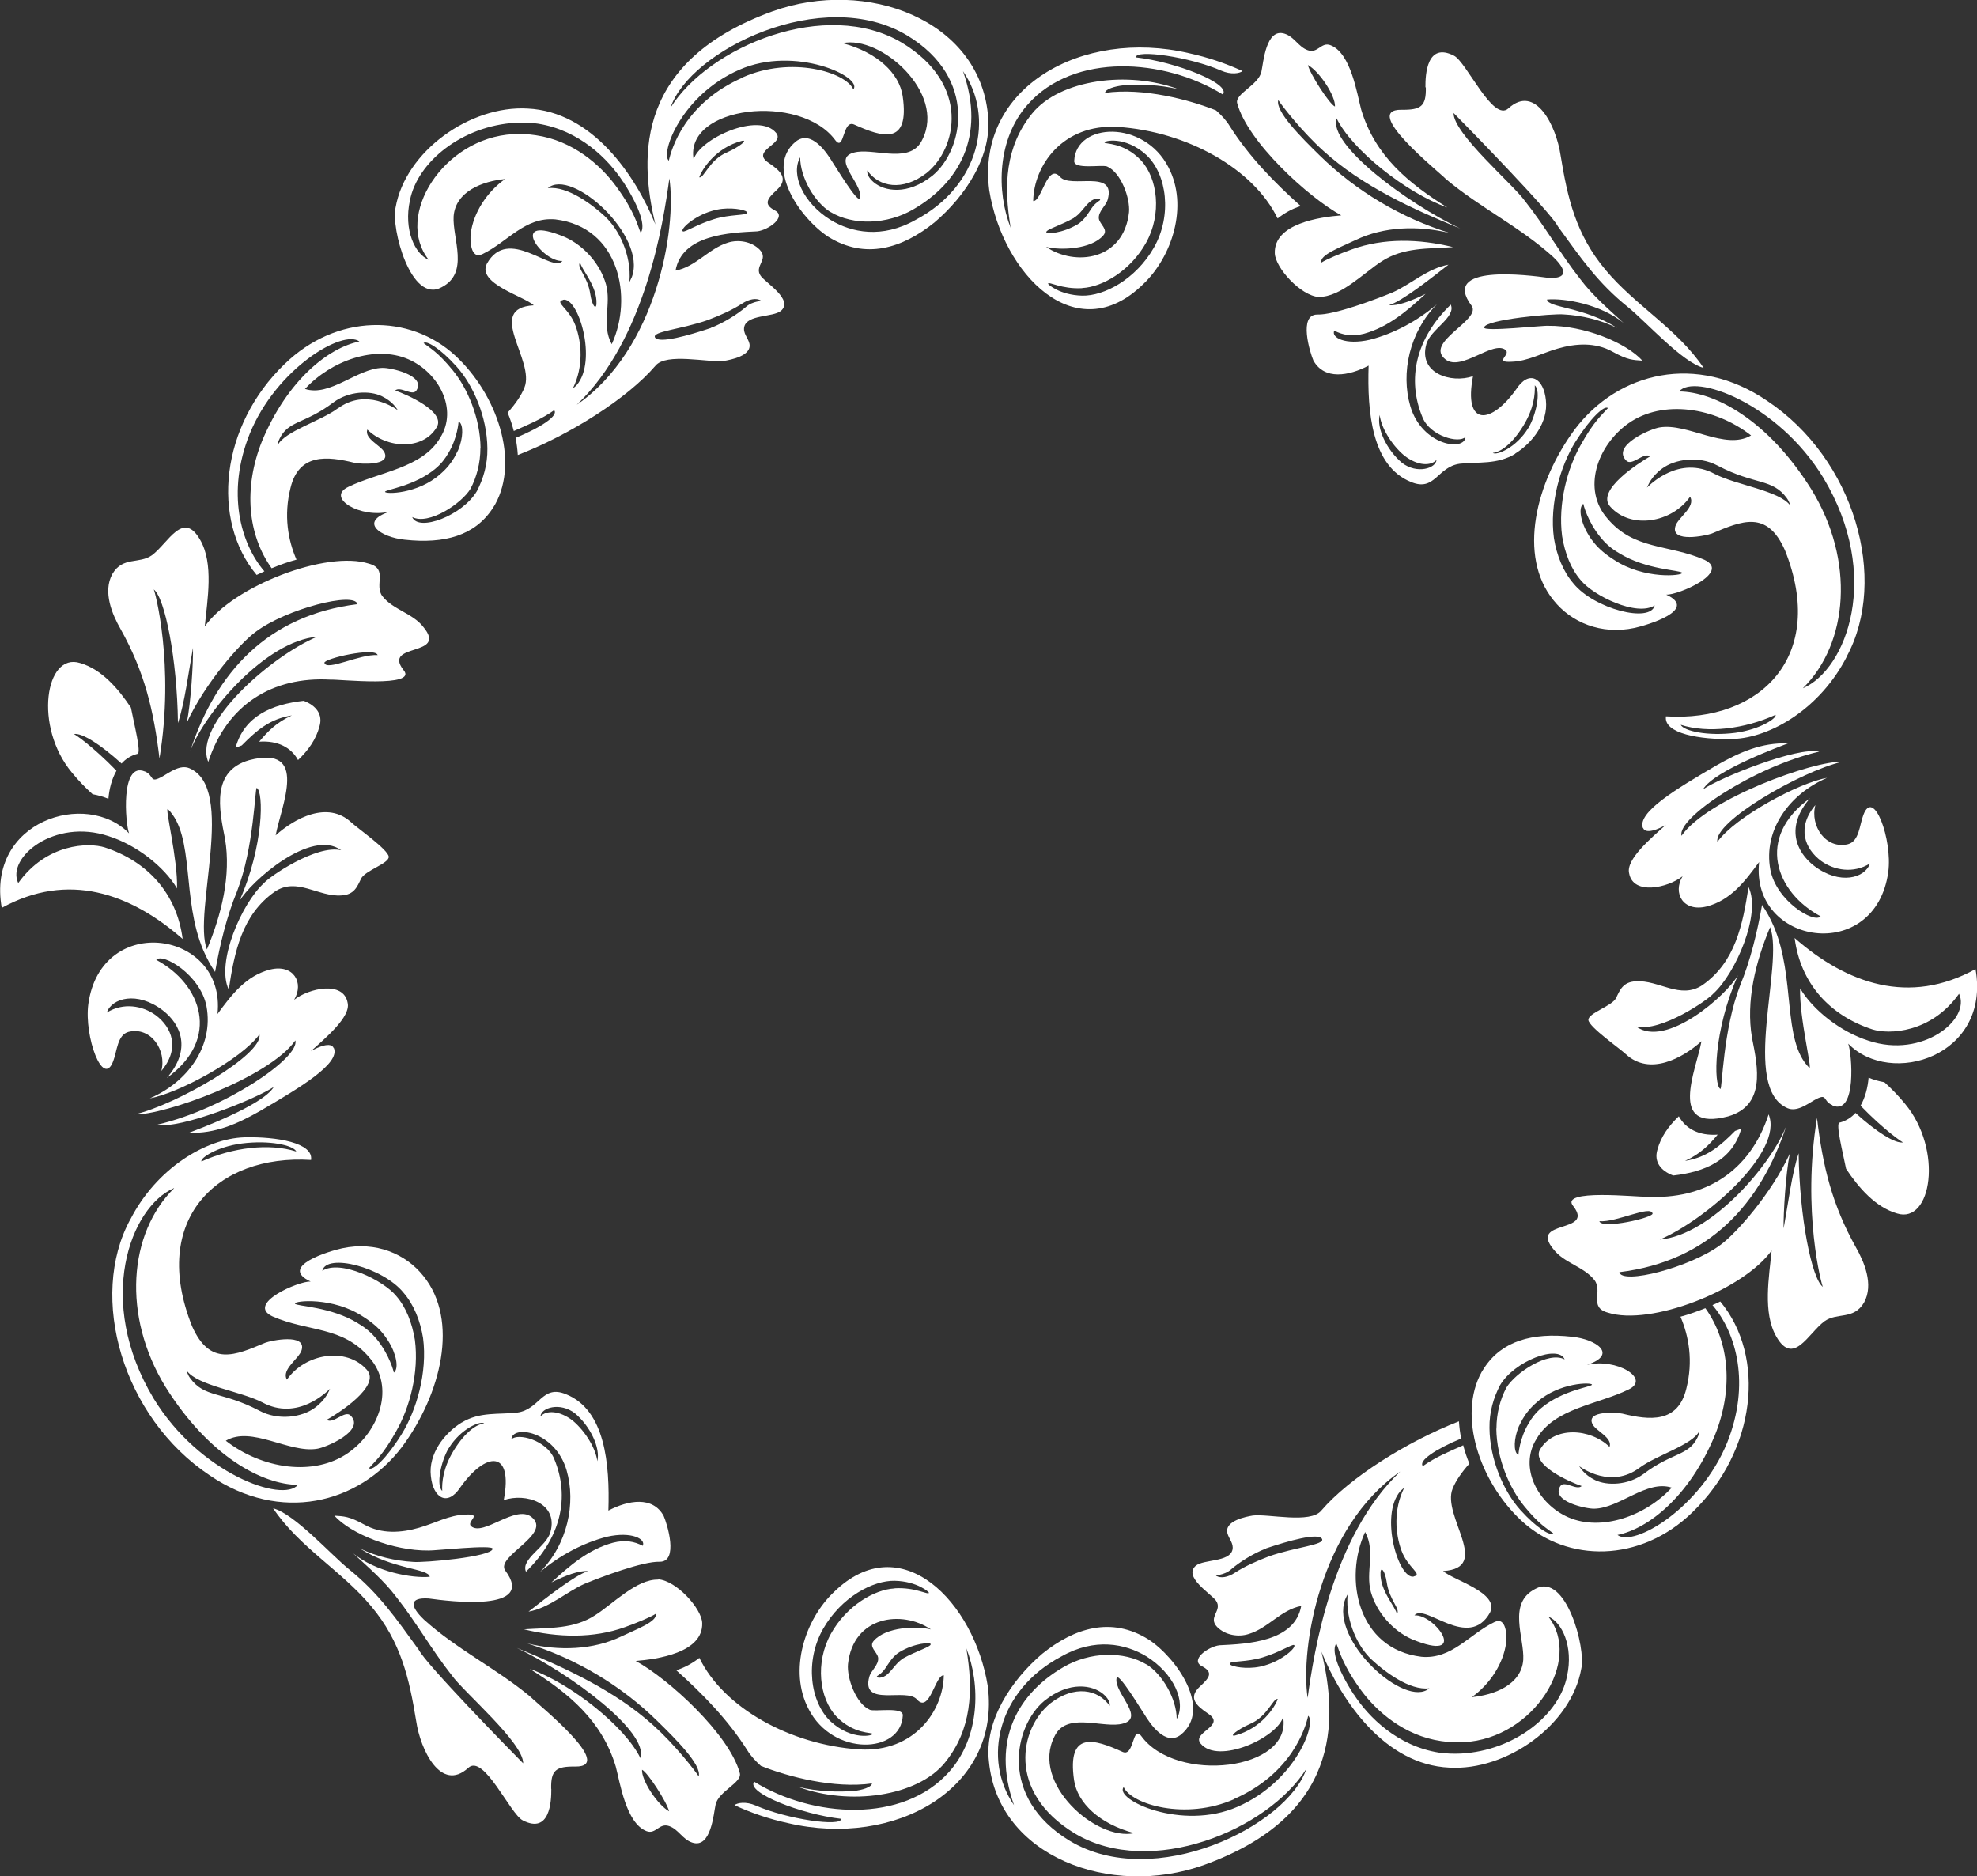 <?xml version="1.0" encoding="UTF-8"?>
<svg id="_圖層_2" data-name="圖層 2" xmlns="http://www.w3.org/2000/svg" viewBox="0 0 147.53 140">
  <rect x="0" y="0" width="147.53" height="140" fill="#333333" stroke="none"/>
  <defs>
    <style>
      .cls-1 {
        fill: #fff;
        stroke-width: 0px;
      }
    </style>
  </defs>
  <g id="_1" data-name=" 1">
    <g>
      <g>
        <g>
          <path class="cls-1" d="M10.79,57.55c.77.32.31.96,1.36.37.55-.32,1.3-.88,1.98-.6,3.53,1.51.24,10.75,1.31,13.52,1.08-2.58,1.82-5.51,1.35-8.26-.45-2.24-1.01-5.05,1.8-5.86,4.52-1.18,2.39,3.41,1.98,5.61,1.41-1.27,3.87-2.61,5.64-.97.49.46,2.73,2.01,2.8,2.56.04.51-1.78,1.03-2.07,1.65-.28.58-.5,1.19-1.46,1.24-1.73.13-3.34-1.4-4.99-.27-2.44,1.72-3,4.5-3.42,7.3-.97-2,.97-6.45,2.62-7.94.38-.47,3.91-2.9,5.77-2.46-2.24-1.66-6.76,2.34-7.61,3.82,1.85-4.15,1.83-8.2,1.31-8.47-.14-.05-.19,4.42-1.47,7.71-.78,1.9-1.27,3.94-1.64,6.02-.34-.49-.62-1.03-.86-1.57-1.67-3.89-.62-8.54-2.66-10.58-.26-.22.75,3.76.68,5.92-.96-1.63-3.04-3.25-5.1-3.9-4.07-1.36-7.65,1.62-6.75,3.5,2.11-2.96,5.25-3.04,6.46-2.66,3.21,1.05,5.37,3.45,5.81,6.83-3.92-3.43-8.56-5.04-13.5-2.32-1.15-6.51,6.34-8.82,9.5-5.56-.28-.74-.65-5.37,1.17-4.62Z"/>
          <path class="cls-1" d="M22.11,41.76c-.63.17-1.23.39-1.84.64-1.78-2.49-2.12-5.97-.72-9.48,1.91-4.59,4.98-6.98,7.27-7.44-1.23-.94-6.21,2.02-8.19,6.9-1.74,4.36-.69,8.16,1.1,10.25l-.58.27c-3.43-4.12-2.69-11.14,2.09-15.74,3.87-3.76,9.33-3.77,12.73-.63,3.13,2.89,4.79,7.83,2.98,11.1l-.2.32c-1.31,1.99-3.55,2.65-6.55,2.32-1.78-.18-3.48-1.32-1.11-2.1-2.17.54-4.81-1.03-3.1-1.84,2.29-1.12,5.53-1.39,6.86-3.67,1.35-2.14-.12-4.88-2.39-5.86-2.46-1.06-5.74.1-7.7,2.22,1.86.61,3.89-1.53,5.77-1.57.55-.03,3.3.54,2.54,1.69-.3.45-1.21-.36-1.58,0,.8.27,3.86,1.58,3.08,2.77-1.03,1.7-3.7,1.57-5.16.14-.24.7,1.04,1.19,1.28,1.71.48,1.02-1.85.86-2.24.77-2-.49-4.14-.74-4.77,1.87-.52,2.06-.19,3.91.45,5.37ZM34.22,31.46s-.07,1.21-.77,2.36c-.23.4-.54.81-.97,1.16-1.55,1.29-3.67,1.54-3.75,1.71h0c0,.2,2.45.18,4.12-1.31.48-.41.82-.84,1.06-1.26l.28-.54c.38-.91.4-1.86.08-2.1l-.04-.02ZM35.85,33.41c0,1.16-.29,2.21-.74,3.06-.67,1.11-3.12,2.74-4.35,2.11h0c.46,1.13,3.76-.11,4.83-1.94.47-.9.8-1.98.78-3.18-.02-2.36-1.07-4.75-2.3-6.11-1.24-1.38-2.28-1.98-2.46-1.75h0c.5.39,1.04.65,2.16,2.01,1.12,1.36,2.06,3.57,2.09,5.8ZM25.19,30.49c2.11-1.57,4.29-.03,4.5.12-.08-.1-.35-.64-1.2-1.05-.9-.43-2.44-.39-3.59.45-2.14,1.63-3.38,1.35-4.04,2.73-.14.28-.16.46-.13.47.5-1.02,3.22-1.8,4.46-2.73Z"/>
          <path class="cls-1" d="M18.04,55.62l-.46.17c.65-2.38,2.74-3.24,5.08-3.5.93.35,1.45,1.02,1.18,1.91-.25.96-.83,1.78-1.6,2.51-.5-.92-1.49-1.47-2.9-1.37.63-.75,1.27-1.43,2.44-1.96-1.66.26-2.64,1.13-3.74,2.24Z"/>
          <path class="cls-1" d="M10.24,56.25c-.46.12-.87.38-1.17.72-1.6-1.45-2.97-2.31-3.56-2.2.03-.02,1.39.89,3.18,2.74-.35.61-.54,1.36-.6,2.09-.39-.16-.78-.27-1.18-.34-.54-.49-1.06-1.02-1.54-1.61-2.87-3.44-1.98-8.99.6-8.18,1.6.46,2.84,1.89,3.8,3.33.25,1.29.79,3.38.49,3.45Z"/>
          <path class="cls-1" d="M15.29,46.73c2.12-3,9.08-5.69,12.25-4.67,1.45.4.35,1.59,1,2.43.78,1,2.28,1.28,3.05,2.29,1.88,2.26-3.06,1.16-1.49,3.2,1.18,1.36-4.88.69-5.45.73-4.3-.24-7.71,1.84-9.11,6.14-1.15-2.8,4.67-7.88,8.12-9.34-3.84.32-8.36,5.64-9.46,8.51,1.92-5.85,5.77-10.11,12.47-10.94-.18-.96-5.3.35-7.57,2.05-1.17.84-3.8,3.84-5.16,6.79.3-1.43.49-4.52.46-5.58-.35,1.93-.61,4.06-1.12,5.61-.06-4.78-.98-9.37-1.81-9.97.08.06,1.58,5.66.43,12.61-.43-3.62-1.13-6.49-2.91-9.67-.59-1.03-1.35-2.75-.6-4.1.78-1.32,2-.71,2.96-1.4,1.22-.92,2.31-3.36,3.58-1.15,1.04,1.79.54,4.48.35,6.48ZM24.21,49.46c.16.64,2.64-.67,3.97-.58-.17-.62-4.04.26-3.97.58Z"/>
        </g>
        <path class="cls-1" d="M38.46,32.68c1.98-.82,3.24-1.69,2.89-2.07-.93.66-1.99,1.1-3.01,1.55-.12-.46-.27-.92-.46-1.37.56-.62,1.02-1.28,1.25-1.86.84-2.03-2.98-5.93.7-6.15-.71-.67-4.25-1.62-3.5-3.1,1.59-2.87,4.87.74,5.64-.21-1.55.1-4.18-3.61.21-1.77,1.44.66,2.61,2.01,3.04,3.51.42,1.51-.37,3.01.43,4.47,1.61-3.47.57-8.74-4.21-9.31-2.27-.2-3.55,1.68-5.44,2.59-.9.44-.94-1.08-.87-1.56.2-1.52,1.2-3.08,2.56-4.04-1.65.15-3.7.91-3.84,2.78-.1,1.66,1.21,4.23-.91,5.3-2.27,1.24-3.78-4.43-3.42-5.96.74-4.2,5.57-7.63,9.85-7.38,4.8.22,8.03,4.93,9.54,8.65-1.28-5.28-1.33-12.26,8.75-15.91,7.01-2.51,15.37.64,16.06,7.69.37,3.03-1.66,6.1-3.99,8.07-2.39,1.92-5.15,2.8-7.93,1.06-2.11-1.38-4.76-5.21-2.4-7.11,1.14-.88,2.29.82,2.75,1.59.09.1,1.96,3.24,2.04,2.63.21-1.11-2.4-3.12-.2-3.44,1.52-.2,4.01.89,4.84-.92,1.77-3.49-3.12-7.8-5.96-7.19,2.59.68,4.24,2.25,4.49,3.95.54,3.73-1.52,3.07-3.63,2.12-.87-.38-.71,2.05-1.39,1.18-2.6-3.56-11.28-2.58-10.58,1.43.43-1.54,4.85-3.58,6.16-1.98.68.84-1.96,1.31-.56,2.23.89.6,1.52,1.18.6,2.03-.71.65-1.02,1.06-.12,1.53.87.47-.49,1.45-1.33,1.55-2.07.1-5.62.25-6.1,2.93,1.5-.27,2.47-1.65,3.92-2.09.77-.24,1.75-.09,2.36.53.71.74-.45,1.22.08,1.96.4.54,2.47,1.78,1.5,2.61-.6.48-2.51.26-2.73,1.18-.11.48.27.81.38,1.24.22.94-1.43,1.23-1.9,1.31-1.17.14-4.3-.63-5.11.36-2.1,2.45-6.38,5.15-10.27,6.66-.03-.43-.08-.86-.17-1.29ZM44.51,22.67c.07-1.34-1.16-2.6-1.22-3.1-.3.39.56,1.01.76,2.38.13.88.44,1.19.46.72ZM42.02,22.38c-.68.16.46.63.93,1.93.46,1.26.6,3.03-.19,4.65-.03.06.23-.18.27-.22,1.58-1.82.12-6.64-1.02-6.37ZM45.15,16.16c1,.9,1.99,2.86,1.82,4.85,0,.07.15-.29.18-.34,1.14-3.07-4.5-8.18-6.27-6.63,1.47-.19,3.37,1.27,4.28,2.12ZM46.5,13.57c-1.1-1.7-3.26-3.85-6.35-4.34-.52-.08-1.07-.1-1.65-.07-4.01.22-7.35,2.92-7.91,5.79-.48,2.21.38,4.01,1.4,4.43-2.58-3.26,1.09-9.09,6.29-9.37.59-.04,1.16,0,1.7.08,2.78.4,4.83,2.23,5.98,3.79,1.42,1.93,1.6,2.92,1.85,3.49.34-.44.04-1.72-1.3-3.8ZM61.97,15.82c-1.19-.74-2.25-2.57-2.26-4.08-.72,1.28.22,3.4,2.27,4.67,1.57.95,3.84,1.41,6.34,0,4.81-2.54,5.9-7.71,3.54-11.1,1.74,4.92-.37,8.37-3.67,10.29-1.98,1.18-4.54,1.23-6.21.22ZM67.31,3.19c5.13,3.1,4.12,7.9,1.82,9.73-1.78,1.37-3.54,1.04-4.41-.2-.04.28.14.59.48.88.79.67,2.52,1,4.39-.5,2.3-1.9,3.41-7.24-1.87-10.44-6.32-3.83-16.28,1.12-17.68,5.37,2.87-4.57,11.61-8.21,17.27-4.84ZM55.45,5.76c3.59-1.58,7.63-.4,8.23.91.74-.93-4.34-3.3-8.5-1.47-4.36,1.9-5.91,6.26-5.27,6.79.19-.87,1.19-4.32,5.55-6.22ZM55.36,10.51c-1.94.51-2.96,2.09-3.18,2.72.34.11.74-1.31,2.09-1.87.93-.41,1.58-.96,1.09-.85ZM50.97,17.27c.18.05,1.14-.57,2.32-.92,1.2-.37,2.41-.26,2.46-.47,0-.05-.04-.1-.13-.14-.37-.16-1.48-.32-2.5,0-1.32.38-2.38,1.36-2.17,1.52h.02ZM53.05,24.46c.95-.36,2-1.03,2.58-1.53.56-.52,1.32-.43,1.12-.52-.29-.17-.81-.13-1.4.26-.7.45-1.52.83-2.53,1.21-1.97.69-4.2.85-3.94,1.3.29.48,2.53-.16,4.17-.71ZM49.95,13.31c-.45,3.32-1.79,12.04-6.91,16.89,5.98-4.12,7.47-13.17,6.91-16.89Z"/>
        <path class="cls-1" d="M50.48,124.62c.62-.2,1.2-.52,1.71-.92,1.79,3.71,6.76,6.49,11.93,6.83,4.14.24,6.27-2.91,6.31-5.53-.64-.05-1.05,2.87-2,1.81-.77-.92-4.2.62-3.56-1.7.13-.47.72-.89.66-1.42-.06-.43-.74-.81-.32-1.27.9-1.02,3.17-1.12,4.26-.84-2.15-1.47-5.8-1.01-6.19,2.58-.1,1.04.6,2.98,1.64,3.42.41.15,2.5-.25,2.45.42-.13,2.86-5.2,3.09-7.03-.48-1.52-2.89-.26-6.7,1.89-8.73,5.02-4.91,10.47.75,11.48,7.01,1,7.66-6.91,12.1-14.91,10.23-1.38-.3-2.72-.75-3.99-1.34.21-.18.86-.29,1.59.03,2.33,1.02,6.4,1.61,6.37.99-2.95-.33-7.13-1.96-6.49-2.77,4.35,2.69,11.11,3.15,14.56-.75,2.28-2.56,2.35-6.47,1.27-9.2.54,3.19.39,6.07-1.59,8.52-2.08,2.57-7.19,3.22-10.94,1.82,1.39.34,2.95.4,4.15.3.57-.06,1.31-.27,1.34-.56-2.83.4-6.26-.5-8.29-1.31-.41-.37-.76-.75-1.01-1.16-1.44-2.28-3.38-4.26-5.31-5.98ZM66.77,118.51c1.54-.09,2.5.52,2.55.34.04-.04-.87-.86-2.54-.9-1.63-.04-4,1.21-5.36,3.59-1.36,2.39-.98,5.45.57,6.91,1.6,1.46,3.23,1.04,3.11.92.02-.12-1.4.05-2.7-1.31-1.27-1.35-1.58-4.02-.4-6.15,1.17-2.11,3.27-3.32,4.77-3.39ZM67.39,123.74c.95-.54,2.12-.87,2.06-1.07-.03-.14-1.2-.08-2.33.6-.59.36-.91,1.04-1.15,1.34-.28.35-.5.41-.53.47-.06.13.41.19.8-.17.41-.38.68-.88,1.15-1.16Z"/>
        <path class="cls-1" d="M49.12,117.84c1.34.09,3.24,2.17,3.28,3.26.08,2.23-3.38,2.7-4.96,2.83,2.43,1.32,7,5.48,7.77,8.38.17.7-1.6,1.35-1.81,2.34-.15.66-.33,3.31-1.75,2.83-.72-.24-1.02-.99-1.72-1.23-.74-.26-.99.64-1.68.38-1.54-.58-1.99-3.67-2.3-4.82-1.04-3.45-3.54-5.49-6.42-7.29,3.08,1.09,7.12,4.31,8.26,6.66.64-1.97-5.27-6.33-9.22-8.22,3.57,1.46,7.3,3.17,10.19,5.78,1.58,1.42,3.04,3.29,3.38,3.8.24-.84-1.72-2.79-3.08-4.12-2.72-2.67-6.1-4.68-9.73-5.8,2.39.58,4.94.49,7.04-.52,1.06-.51,2.74-1.12,2.55-1.68-.36.24-1.42.68-2.29.99-2.34.84-4.98.79-7.53.16,1.9-.13,3.7,0,5.31-1.05,1.35-.86,3.09-2.7,4.71-2.66ZM47.91,132.05c-.04.8,1.14,2.6,2.02,3.1-.16-.68-1.62-2.94-2.02-3.1Z"/>
        <path class="cls-1" d="M34.46,106.14c1.34-.82,2.78-.58,4.13-.74,1.7-.23,1.85-2.12,3.65-1.37,2.92,1.17,3.27,5.21,3.16,8.68,1.49-.78,3.3-1.09,4.12.39.26.58,1.15,3.45-.3,3.43-1.24-.04-4.35,1.13-5.61,1.65-1.36.61-2.63,1.8-4.17,2.07,1.31-1.02,3.46-2.73,4.44-3.02-.66-.07-1.7.33-2.73.84,1.35-1.24,2.75-2.46,4.59-2.96.9-.23,1.6-.1,2.22.23.26-.5-.82-1.09-2.65-.68-1.79.45-3.55,1.4-5.01,2.63,2.04-2.05,2.7-5.12,1.98-7.59-.87-2.95-4.07-3.41-4.12-2.3.48-.51,2.62.06,3.19,1.44,1.2,2.86.51,5.9-2.1,8.43-.42-.95,1.56-1.87,1.83-2.98.58-2.14-1.84-2.92-3.49-2.36.73-3.79-1.34-3.64-3.25-.94-.95,1.44-2.03.79-2.19-.87-.18-1.61.97-3.16,2.3-3.98ZM40.33,105.69c.43-.48,1.41-.46,2.41.31,1.02.86,1.75,2.19,1.83,3.03.25-.98-.51-2.61-1.67-3.58-1.11-.85-2.53-.42-2.57.24ZM33.48,108.06c-.58.98-.95,2.76-.48,3.19-.03-.63.05-1.7.85-3.01.88-1.44,1.76-1.99,2.28-2.03-.24-.23-1.76.38-2.65,1.86Z"/>
        <path class="cls-1" d="M41.13,133.47c-.03-1.4.36-1.68,1.81-1.66,3.05.03-2.81-4.64-3.34-5.19-2.55-2.13-5.5-3.54-7.97-5.78-1.03-.99-1.12-1.66.36-1.57,1.52.21,8.07,1.05,5.71-2.09-.75-1.07,3.58-2.72,1.95-4-1.2-.92-3.58,1.47-4.49.7-.4-.35.93-.95-.45-.87-1.17.03-2.3.66-3.43.98-1.31.38-2.8.5-4.11-.24-1.12-.62-1.51-.61-2.22-.66,1.22,1.35,4.36,2.63,7.03,2.6.34.03,4.88-.47,4.78-.12-.09.6-5.18,1.05-5.94.97-1.34-.08-2.73-.4-3.98-1.01,2.46,1.58,5.14,1.49,5.23,2.12-1.32.12-4.01-.36-5.72-1.75,1.13,1.04,2.3,2.03,3.24,3.28,1.44,1.82,2.65,3.96,4.13,5.83.85,1.21,5.36,5.04,5.32,6.56-1.11-1.12-7.25-7.4-7.79-8.47-1.7-2.34-2.96-4.2-5.23-6.03-1.39-1.13-4.04-4.11-5.64-4.53,1.97,2.93,5.08,4.63,7.32,7.31,2.23,2.66,2.84,5.39,3.36,8.58.31,2.11,1.84,5.34,3.88,3.48,1.16-1.09,3.14,3.47,4.08,3.92,2.01,1.03,2.13-1.41,2.12-2.35Z"/>
        <path class="cls-1" d="M9.72,91c1.95-3.82,5.64-6.05,8.52-6.14,2.4-.06,5.17.41,4.97,1.69-7.04-.44-12.04,4.48-8.88,12.4,1.34,3.03,3.22,2.18,5.46,1.24.43-.17,3.08-.72,2.72.54-.18.65-1.54,1.44-1.1,2.21,1.36-1.96,4.44-2.46,5.96-.74,1.1,1.21-2.15,3.27-2.99,3.74.49.35,1.37-.77,1.79-.31,1.12,1.13-1.89,2.39-2.5,2.47-2.1.35-4.9-1.74-6.82-.6,2.71,2.11,6.58,2.69,9.13.91,2.34-1.64,3.52-4.94,1.58-7.12-1.99-2.36-4.57-1.9-7.23-3.07-2-.94,1.96-2.64,2.85-2.6-2.45-1.13,1.43-2.28,2.35-2.48,2.53-.54,4.75.42,6.06,2.06,2.69,3.32,1.33,8.82-1.59,12.76-3.25,4.28-9.09,5.7-14.34,2.13-6.52-4.33-9.09-13.3-5.94-19.1ZM26.71,98.74c.58.33,1.02.73,1.37,1.14,1,1.21,1.31,2.51,1.31,2.53l.04-.03c.33-.32.15-1.37-.46-2.33-.12-.18-.25-.38-.41-.57-.35-.43-.84-.85-1.48-1.25-2.23-1.47-5.12-1.19-5.07-.96h0c.11.21,2.68.21,4.71,1.47ZM27.54,109.55c.26.23,1.29-.71,2.42-2.52,1.11-1.78,1.95-4.61,1.61-7.2-.21-1.29-.69-2.49-1.46-3.38-1.53-1.89-5.75-2.98-6.06-1.63h0c1.34-.87,4.58.72,5.52,1.88.74.85,1.18,2.01,1.39,3.27.32,2.44-.39,5.07-1.4,6.83-.99,1.77-1.54,2.19-2.02,2.74h0ZM13.94,102.28s.03.25.25.55c1.09,1.49,2.36.96,5.15,2.42,1.44.78,3.21.49,4.14-.2.88-.64,1.07-1.31,1.15-1.43-.21.19-2.41,2.45-5.07,1.01-1.62-.83-4.8-1.24-5.62-2.35ZM15.04,86.66c2.32-1.04,5.03-1.38,7.07-.74-.22-.48-2.03-.86-4.06-.6-1.88.24-3.11,1.1-3.02,1.33h0ZM12.98,88.65c-3.26,1.41-5.89,8.41-1.52,15.69,3.41,5.61,9.66,7.82,10.77,6.45-2.64-.02-6.62-2.1-9.88-7.31-3.25-5.3-2.76-11.46.64-14.82Z"/>
        <path class="cls-1" d="M24.92,78.21c.45,1.16-2.47,2.91-5.54,4.7-1.67.95-3.34,1.69-5.28,1.61.39-.15,5.52-2.02,6.33-3.42-1.3.88-7.04,3.19-8.67,2.81,4.91-1.13,10.63-4.96,10.28-6.28-1.95,2.79-9.87,5.6-11.98,5.52,3.13-.73,9.61-4.49,9.3-5.97-1.35,1.87-6.09,4.41-8.18,4.77,2.79-1.19,4.78-3.87,4.23-6.86-.45-2.36-3.3-4.03-3.75-3.47,3.35,1.78,4.88,5.87.79,8.81,1.84-2.11,1.08-3.99-.31-5.05-1.91-1.45-3.8-.91-4.17.17,1.24-.77,2.67-.51,3.64.19,1.23.91,1.84,2.5.43,4.17.41-1.56-.79-3.32-2.44-2.92-.85.22-.86,1.44-1.15,2.18-.76,2.07-2.18-1.83-1.86-4.25.96-6.91,10.3-5.49,9.64.74,1.04-1.42,2.12-2.86,3.94-3.32,1.73-.42,2.54.98,1.78,2.26,1.1-.87,3.69-1.44,3.99.22.26,1.04-1.68,2.66-2.75,3.62.54-.33,1.52-.73,1.71-.24Z"/>
      </g>
      <g>
        <g>
          <path class="cls-1" d="M136.74,82.46c-.77-.32-.31-.96-1.36-.37-.55.32-1.3.88-1.98.6-3.53-1.51-.24-10.75-1.31-13.51-1.08,2.58-1.82,5.51-1.35,8.26.45,2.24,1.02,5.05-1.79,5.86-4.52,1.18-2.39-3.41-1.98-5.61-1.41,1.27-3.87,2.61-5.64.97-.49-.46-2.73-2.01-2.8-2.55-.04-.52,1.78-1.04,2.07-1.65.28-.58.5-1.19,1.46-1.24,1.73-.12,3.34,1.4,5,.27,2.44-1.72,2.99-4.51,3.42-7.3.97,1.99-.97,6.45-2.62,7.94-.38.46-3.91,2.9-5.77,2.46,2.24,1.66,6.76-2.34,7.6-3.82-1.84,4.15-1.83,8.2-1.31,8.48.14.04.19-4.42,1.47-7.71.78-1.9,1.27-3.94,1.64-6.02.34.49.62,1.02.86,1.57,1.67,3.89.62,8.54,2.66,10.58.26.22-.75-3.76-.68-5.92.97,1.63,3.04,3.25,5.1,3.9,4.07,1.36,7.65-1.62,6.76-3.5-2.11,2.96-5.25,3.04-6.46,2.66-3.21-1.05-5.37-3.44-5.81-6.82,3.92,3.43,8.56,5.04,13.5,2.32,1.15,6.51-6.34,8.82-9.5,5.56.28.75.65,5.37-1.17,4.62Z"/>
          <path class="cls-1" d="M125.42,98.24c.63-.17,1.23-.39,1.84-.63,1.78,2.48,2.12,5.97.71,9.48-1.91,4.59-4.98,6.98-7.27,7.44,1.23.94,6.21-2.02,8.19-6.9,1.74-4.36.69-8.16-1.1-10.25l.58-.27c3.43,4.12,2.69,11.14-2.09,15.74-3.87,3.76-9.33,3.77-12.73.63-3.13-2.89-4.79-7.84-2.99-11.1l.2-.32c1.31-1.99,3.55-2.65,6.55-2.32,1.78.18,3.48,1.32,1.11,2.1,2.17-.54,4.81,1.03,3.1,1.84-2.29,1.12-5.53,1.39-6.86,3.68-1.35,2.14.12,4.88,2.39,5.86,2.46,1.06,5.74-.1,7.7-2.22-1.86-.61-3.89,1.53-5.77,1.57-.55.03-3.3-.54-2.54-1.69.3-.45,1.21.36,1.59,0-.8-.27-3.86-1.58-3.08-2.77,1.03-1.69,3.7-1.56,5.16-.15.24-.7-1.04-1.19-1.28-1.71-.48-1.02,1.85-.86,2.24-.77,2,.49,4.14.74,4.77-1.87.52-2.06.19-3.91-.44-5.37ZM113.31,108.55s.07-1.21.77-2.36c.23-.4.54-.81.97-1.16,1.55-1.29,3.67-1.54,3.75-1.71h0c0-.2-2.45-.18-4.12,1.31-.48.41-.82.84-1.06,1.26l-.28.54c-.38.91-.4,1.86-.08,2.1l.04.02ZM111.67,106.6c0-1.16.29-2.21.74-3.06.67-1.11,3.12-2.75,4.35-2.11h0c-.46-1.13-3.76.11-4.83,1.94-.47.91-.8,1.98-.78,3.18.02,2.36,1.07,4.75,2.3,6.11,1.24,1.38,2.28,1.98,2.46,1.75h0c-.5-.39-1.04-.65-2.16-2.02-1.12-1.36-2.06-3.57-2.09-5.79ZM122.34,109.52c-2.11,1.57-4.29.03-4.5-.13.08.1.35.64,1.2,1.05.9.43,2.44.38,3.59-.45,2.14-1.63,3.38-1.35,4.04-2.73.14-.27.16-.46.13-.47-.5,1.02-3.22,1.8-4.46,2.73Z"/>
          <path class="cls-1" d="M129.49,84.38l.45-.17c-.66,2.38-2.75,3.24-5.08,3.5-.93-.35-1.45-1.02-1.18-1.92.25-.95.83-1.77,1.6-2.5.5.92,1.49,1.47,2.9,1.37-.63.75-1.27,1.43-2.44,1.96,1.66-.26,2.64-1.13,3.74-2.24Z"/>
          <path class="cls-1" d="M137.29,83.76c.46-.12.87-.38,1.17-.72,1.6,1.45,2.97,2.3,3.56,2.2-.03.02-1.39-.89-3.18-2.74.35-.61.54-1.36.6-2.09.39.16.78.27,1.18.34.54.49,1.06,1.02,1.54,1.61,2.86,3.44,1.98,8.99-.6,8.18-1.6-.47-2.84-1.89-3.8-3.33-.26-1.29-.79-3.38-.49-3.45Z"/>
          <path class="cls-1" d="M132.23,93.27c-2.12,3-9.08,5.69-12.25,4.67-1.45-.4-.35-1.59-1-2.43-.78-1-2.28-1.28-3.05-2.29-1.88-2.25,3.06-1.16,1.49-3.2-1.18-1.36,4.88-.68,5.45-.73,4.3.24,7.71-1.84,9.11-6.14,1.15,2.79-4.68,7.87-8.12,9.34,3.84-.32,8.36-5.63,9.45-8.51-1.92,5.86-5.77,10.12-12.47,10.94.18.96,5.3-.35,7.57-2.05,1.16-.85,3.8-3.84,5.15-6.79-.3,1.43-.49,4.52-.46,5.58.35-1.93.61-4.07,1.12-5.61.06,4.78.98,9.37,1.81,9.97-.08-.06-1.58-5.66-.44-12.61.43,3.62,1.13,6.49,2.91,9.67.59,1.04,1.35,2.75.6,4.11-.78,1.32-2,.71-2.96,1.4-1.22.92-2.31,3.35-3.58,1.15-1.04-1.79-.54-4.48-.35-6.48ZM123.32,90.54c-.16-.64-2.65.67-3.97.58.17.62,4.04-.26,3.97-.58Z"/>
        </g>
        <path class="cls-1" d="M109.07,107.32c-1.98.82-3.24,1.69-2.89,2.07.93-.66,1.99-1.1,3.01-1.55.12.46.27.92.46,1.37-.56.62-1.02,1.28-1.25,1.86-.84,2.03,2.98,5.93-.71,6.15.71.67,4.25,1.62,3.5,3.1-1.59,2.87-4.87-.74-5.64.21,1.55-.1,4.18,3.6-.21,1.77-1.44-.65-2.61-2.01-3.04-3.51-.42-1.51.37-3.01-.43-4.48-1.61,3.47-.57,8.74,4.21,9.31,2.27.2,3.55-1.68,5.44-2.59.9-.44.94,1.07.87,1.56-.2,1.52-1.2,3.08-2.56,4.04,1.65-.15,3.7-.91,3.84-2.78.1-1.65-1.21-4.23.91-5.3,2.27-1.25,3.78,4.43,3.42,5.96-.74,4.2-5.57,7.63-9.85,7.38-4.8-.22-8.03-4.94-9.54-8.65,1.28,5.28,1.33,12.26-8.75,15.91-7.01,2.51-15.37-.64-16.06-7.69-.37-3.03,1.66-6.1,3.98-8.07,2.39-1.92,5.15-2.8,7.93-1.06,2.11,1.38,4.76,5.21,2.4,7.11-1.14.88-2.29-.81-2.75-1.59-.09-.09-1.96-3.24-2.04-2.62-.21,1.11,2.4,3.12.2,3.43-1.52.2-4.01-.89-4.84.92-1.77,3.49,3.12,7.8,5.96,7.2-2.59-.69-4.24-2.25-4.49-3.95-.54-3.73,1.52-3.07,3.63-2.11.87.38.71-2.05,1.39-1.18,2.6,3.57,11.28,2.58,10.58-1.43-.43,1.54-4.85,3.58-6.16,1.98-.68-.84,1.96-1.31.56-2.23-.89-.6-1.52-1.18-.6-2.03.71-.65,1.02-1.06.12-1.52-.87-.47.49-1.45,1.33-1.55,2.07-.1,5.62-.25,6.1-2.93-1.5.27-2.47,1.66-3.92,2.09-.77.25-1.75.09-2.36-.53-.71-.75.44-1.22-.08-1.96-.4-.54-2.47-1.78-1.5-2.61.6-.48,2.51-.26,2.73-1.18.11-.48-.27-.81-.38-1.25-.22-.93,1.43-1.23,1.9-1.31,1.17-.14,4.3.63,5.11-.37,2.1-2.45,6.38-5.14,10.27-6.66.03.43.08.86.17,1.29ZM103.02,117.33c-.07,1.35,1.16,2.6,1.22,3.11.3-.39-.56-1.01-.76-2.39-.13-.88-.44-1.18-.46-.72ZM105.51,117.62c.68-.16-.46-.63-.93-1.93-.46-1.26-.6-3.03.19-4.65.03-.06-.23.18-.27.22-1.58,1.82-.12,6.64,1.01,6.37ZM102.38,123.85c-1-.9-1.99-2.86-1.82-4.85,0-.07-.15.29-.18.34-1.14,3.07,4.5,8.18,6.28,6.63-1.47.19-3.37-1.27-4.28-2.12ZM101.03,126.43c1.1,1.7,3.26,3.85,6.35,4.34.52.07,1.08.1,1.65.07,4.01-.22,7.35-2.91,7.91-5.79.48-2.21-.38-4.01-1.4-4.43,2.57,3.26-1.09,9.09-6.29,9.37-.59.03-1.16,0-1.7-.08-2.78-.4-4.83-2.23-5.98-3.79-1.41-1.93-1.6-2.92-1.85-3.49-.34.44-.03,1.73,1.3,3.8ZM85.55,124.18c1.19.74,2.25,2.57,2.26,4.08.72-1.28-.22-3.4-2.26-4.67-1.57-.95-3.85-1.41-6.34,0-4.81,2.54-5.9,7.71-3.54,11.1-1.74-4.92.37-8.37,3.67-10.29,1.98-1.17,4.54-1.22,6.21-.21ZM80.22,136.81c-5.13-3.1-4.12-7.9-1.82-9.73,1.78-1.37,3.54-1.04,4.41.2.04-.27-.14-.59-.48-.88-.79-.67-2.52-1-4.39.5-2.3,1.9-3.41,7.24,1.87,10.44,6.32,3.83,16.28-1.12,17.68-5.37-2.87,4.57-11.61,8.21-17.27,4.84ZM92.08,134.25c-3.59,1.58-7.63.4-8.23-.91-.74.93,4.34,3.3,8.5,1.47,4.36-1.9,5.91-6.26,5.27-6.79-.19.87-1.2,4.32-5.55,6.22ZM92.17,129.49c1.94-.52,2.96-2.09,3.18-2.72-.34-.11-.74,1.31-2.09,1.87-.93.41-1.58.96-1.09.85ZM96.56,122.74c-.18-.05-1.14.57-2.32.92-1.2.37-2.42.26-2.47.46,0,.05.04.1.13.14.37.16,1.48.32,2.5,0,1.32-.38,2.38-1.36,2.17-1.52h-.02ZM94.48,115.54c-.95.36-2,1.03-2.58,1.53-.56.52-1.32.43-1.12.52.29.17.82.13,1.4-.26.7-.45,1.53-.83,2.53-1.21,1.97-.69,4.2-.85,3.94-1.3-.29-.48-2.53.16-4.17.71ZM97.58,126.69c.45-3.32,1.79-12.04,6.91-16.89-5.98,4.12-7.47,13.17-6.91,16.89Z"/>
        <path class="cls-1" d="M97.05,15.38c-.62.19-1.2.52-1.71.92-1.79-3.71-6.76-6.49-11.93-6.83-4.14-.24-6.27,2.91-6.31,5.53.64.05,1.05-2.87,2-1.81.77.92,4.2-.62,3.56,1.7-.13.47-.72.89-.66,1.42.06.43.74.81.32,1.27-.9,1.02-3.17,1.12-4.26.84,2.16,1.47,5.8,1.01,6.19-2.58.1-1.04-.6-2.98-1.64-3.42-.41-.15-2.5.25-2.45-.42.13-2.86,5.2-3.09,7.03.48,1.52,2.89.26,6.7-1.89,8.73-5.02,4.91-10.47-.75-11.48-7.01-1-7.66,6.91-12.1,14.91-10.23,1.38.3,2.72.75,3.99,1.33-.21.18-.86.29-1.59-.03-2.33-1.02-6.4-1.61-6.37-.99,2.95.33,7.13,1.96,6.49,2.77-4.35-2.69-11.11-3.16-14.56.75-2.28,2.56-2.35,6.47-1.27,9.2-.54-3.19-.39-6.07,1.59-8.52,2.08-2.57,7.19-3.22,10.94-1.82-1.39-.34-2.95-.4-4.15-.29-.57.06-1.32.27-1.34.56,2.83-.4,6.26.5,8.29,1.31.41.37.76.75,1.01,1.16,1.44,2.28,3.38,4.26,5.31,5.98ZM80.76,21.5c-1.54.09-2.5-.52-2.55-.34-.04.04.87.86,2.54.9,1.63.04,4-1.21,5.36-3.59,1.36-2.39.98-5.46-.57-6.91-1.6-1.46-3.23-1.04-3.11-.92-.02.12,1.4-.05,2.7,1.31,1.27,1.35,1.58,4.02.4,6.15-1.17,2.11-3.27,3.32-4.77,3.39ZM80.14,16.26c-.95.55-2.12.87-2.06,1.07.03.14,1.2.08,2.33-.59.59-.36.91-1.04,1.15-1.34.29-.35.5-.41.53-.48.06-.13-.41-.19-.8.17-.41.38-.68.88-1.15,1.16Z"/>
        <path class="cls-1" d="M98.41,22.16c-1.34-.09-3.24-2.17-3.28-3.26-.08-2.23,3.38-2.7,4.96-2.83-2.43-1.32-7-5.48-7.77-8.38-.17-.69,1.6-1.35,1.81-2.34.15-.66.33-3.31,1.75-2.83.72.24,1.02.99,1.72,1.23.74.26.99-.64,1.68-.38,1.54.58,1.99,3.67,2.3,4.82,1.04,3.46,3.54,5.49,6.42,7.29-3.08-1.09-7.12-4.31-8.26-6.65-.64,1.97,5.27,6.33,9.22,8.22-3.57-1.46-7.3-3.16-10.19-5.78-1.58-1.42-3.04-3.29-3.38-3.8-.24.83,1.72,2.79,3.08,4.12,2.72,2.67,6.1,4.68,9.73,5.8-2.39-.58-4.94-.49-7.04.52-1.06.51-2.74,1.12-2.55,1.68.36-.24,1.42-.68,2.29-.99,2.34-.84,4.98-.79,7.53-.16-1.9.13-3.7.01-5.31,1.05-1.35.86-3.09,2.7-4.71,2.66ZM99.62,7.95c.04-.8-1.14-2.6-2.02-3.1.16.68,1.62,2.94,2.02,3.1Z"/>
        <path class="cls-1" d="M113.07,33.86c-1.34.82-2.78.59-4.13.74-1.7.23-1.85,2.12-3.65,1.36-2.92-1.17-3.27-5.21-3.16-8.68-1.49.78-3.3,1.09-4.12-.38-.25-.58-1.14-3.45.3-3.43,1.24.04,4.35-1.13,5.61-1.65,1.36-.61,2.63-1.8,4.17-2.07-1.31,1.02-3.46,2.73-4.44,3.02.66.07,1.7-.33,2.73-.84-1.35,1.24-2.75,2.46-4.59,2.97-.89.23-1.6.1-2.22-.23-.26.51.82,1.1,2.65.68,1.78-.45,3.55-1.4,5-2.64-2.04,2.06-2.7,5.12-1.98,7.59.87,2.96,4.07,3.41,4.12,2.3-.48.51-2.62-.05-3.2-1.44-1.2-2.86-.51-5.91,2.1-8.43.42.95-1.56,1.87-1.83,2.98-.58,2.14,1.84,2.92,3.49,2.36-.73,3.79,1.34,3.64,3.25.94.95-1.44,2.03-.79,2.19.86.18,1.61-.97,3.16-2.3,3.98ZM107.2,34.31c-.43.48-1.41.46-2.41-.32-1.02-.86-1.75-2.18-1.83-3.03-.25.98.51,2.61,1.67,3.58,1.11.85,2.53.41,2.57-.24ZM114.05,31.94c.58-.98.96-2.76.48-3.19.03.63-.05,1.7-.85,3.01-.88,1.44-1.76,1.99-2.28,2.03.24.23,1.76-.38,2.65-1.86Z"/>
        <path class="cls-1" d="M106.4,6.53c.03,1.4-.36,1.68-1.82,1.66-3.05-.03,2.82,4.64,3.34,5.19,2.55,2.13,5.5,3.55,7.97,5.78,1.03.98,1.12,1.66-.36,1.57-1.52-.21-8.07-1.05-5.71,2.09.75,1.07-3.59,2.72-1.95,4,1.2.92,3.57-1.47,4.49-.7.4.35-.93.95.45.87,1.17-.03,2.3-.66,3.43-.98,1.31-.38,2.8-.5,4.11.24,1.12.62,1.51.61,2.21.66-1.22-1.35-4.36-2.63-7.03-2.6-.34-.04-4.88.47-4.78.12.09-.59,5.18-1.05,5.94-.97,1.34.07,2.73.4,3.98,1.01-2.46-1.58-5.14-1.49-5.23-2.12,1.32-.12,4.01.36,5.72,1.75-1.13-1.04-2.3-2.03-3.24-3.28-1.44-1.82-2.64-3.96-4.13-5.83-.85-1.21-5.36-5.04-5.32-6.56,1.11,1.12,7.25,7.4,7.79,8.47,1.7,2.34,2.96,4.2,5.23,6.02,1.39,1.13,4.04,4.11,5.64,4.53-1.97-2.93-5.08-4.63-7.32-7.31-2.23-2.66-2.84-5.39-3.36-8.58-.31-2.1-1.84-5.33-3.88-3.48-1.16,1.09-3.13-3.47-4.08-3.93-2.01-1.02-2.13,1.41-2.12,2.36Z"/>
        <path class="cls-1" d="M137.81,49c-1.95,3.82-5.64,6.05-8.52,6.14-2.4.06-5.17-.4-4.97-1.69,7.04.44,12.04-4.48,8.88-12.39-1.34-3.03-3.22-2.19-5.46-1.25-.43.16-3.08.72-2.72-.54.18-.65,1.54-1.44,1.1-2.21-1.36,1.96-4.44,2.46-5.96.74-1.1-1.21,2.15-3.27,2.98-3.75-.49-.34-1.37.77-1.79.31-1.12-1.13,1.89-2.39,2.5-2.47,2.1-.35,4.9,1.74,6.82.6-2.71-2.11-6.58-2.69-9.13-.92-2.34,1.64-3.52,4.94-1.58,7.13,1.99,2.36,4.57,1.9,7.23,3.07,2,.94-1.96,2.64-2.85,2.6,2.45,1.13-1.44,2.28-2.35,2.48-2.53.54-4.75-.42-6.06-2.06-2.69-3.31-1.33-8.82,1.59-12.76,3.25-4.29,9.09-5.7,14.34-2.13,6.52,4.33,9.09,13.3,5.94,19.1ZM120.82,41.27c-.58-.33-1.02-.73-1.36-1.15-1-1.2-1.31-2.51-1.31-2.53l-.04.04c-.33.32-.15,1.36.46,2.33.11.19.25.38.41.57.35.43.84.85,1.48,1.25,2.23,1.47,5.12,1.19,5.07.96h0c-.11-.21-2.68-.21-4.71-1.47ZM119.99,30.45c-.26-.23-1.29.71-2.43,2.52-1.11,1.78-1.95,4.61-1.6,7.19.21,1.29.69,2.49,1.46,3.38,1.53,1.89,5.75,2.98,6.06,1.63h0c-1.34.86-4.58-.72-5.52-1.88-.74-.85-1.18-2.01-1.39-3.28-.32-2.43.39-5.07,1.4-6.83.99-1.77,1.54-2.19,2.03-2.74h0ZM133.59,37.72s-.03-.24-.25-.55c-1.09-1.49-2.36-.96-5.15-2.42-1.44-.78-3.21-.48-4.14.2-.88.64-1.07,1.31-1.15,1.43.21-.19,2.4-2.45,5.07-1.01,1.62.83,4.8,1.24,5.62,2.34ZM132.49,53.34c-2.32,1.05-5.03,1.39-7.07.74.23.47,2.03.86,4.06.6,1.88-.25,3.11-1.1,3.02-1.33h0ZM134.55,51.35c3.26-1.42,5.89-8.41,1.52-15.69-3.41-5.61-9.66-7.82-10.77-6.45,2.64.02,6.62,2.1,9.88,7.32,3.25,5.3,2.76,11.46-.64,14.82Z"/>
        <path class="cls-1" d="M122.6,61.79c-.45-1.17,2.47-2.92,5.54-4.71,1.67-.95,3.34-1.69,5.28-1.61-.39.15-5.52,2.02-6.33,3.42,1.3-.88,7.04-3.19,8.67-2.81-4.91,1.14-10.63,4.96-10.28,6.28,1.96-2.79,9.87-5.6,11.98-5.52-3.12.73-9.61,4.49-9.3,5.97,1.35-1.87,6.09-4.41,8.18-4.77-2.79,1.19-4.78,3.87-4.23,6.86.46,2.36,3.3,4.03,3.75,3.47-3.35-1.78-4.88-5.87-.79-8.81-1.84,2.11-1.07,3.99.31,5.05,1.91,1.45,3.8.91,4.16-.18-1.24.77-2.67.51-3.64-.19-1.23-.91-1.84-2.5-.43-4.17-.42,1.56.79,3.32,2.43,2.92.85-.22.86-1.44,1.15-2.18.76-2.07,2.18,1.83,1.86,4.25-.96,6.91-10.3,5.49-9.64-.74-1.04,1.42-2.12,2.86-3.93,3.32-1.73.42-2.54-.99-1.78-2.26-1.1.87-3.69,1.44-3.99-.22-.26-1.04,1.68-2.66,2.75-3.62-.54.33-1.52.73-1.71.24Z"/>
      </g>
    </g>
  </g>
</svg>